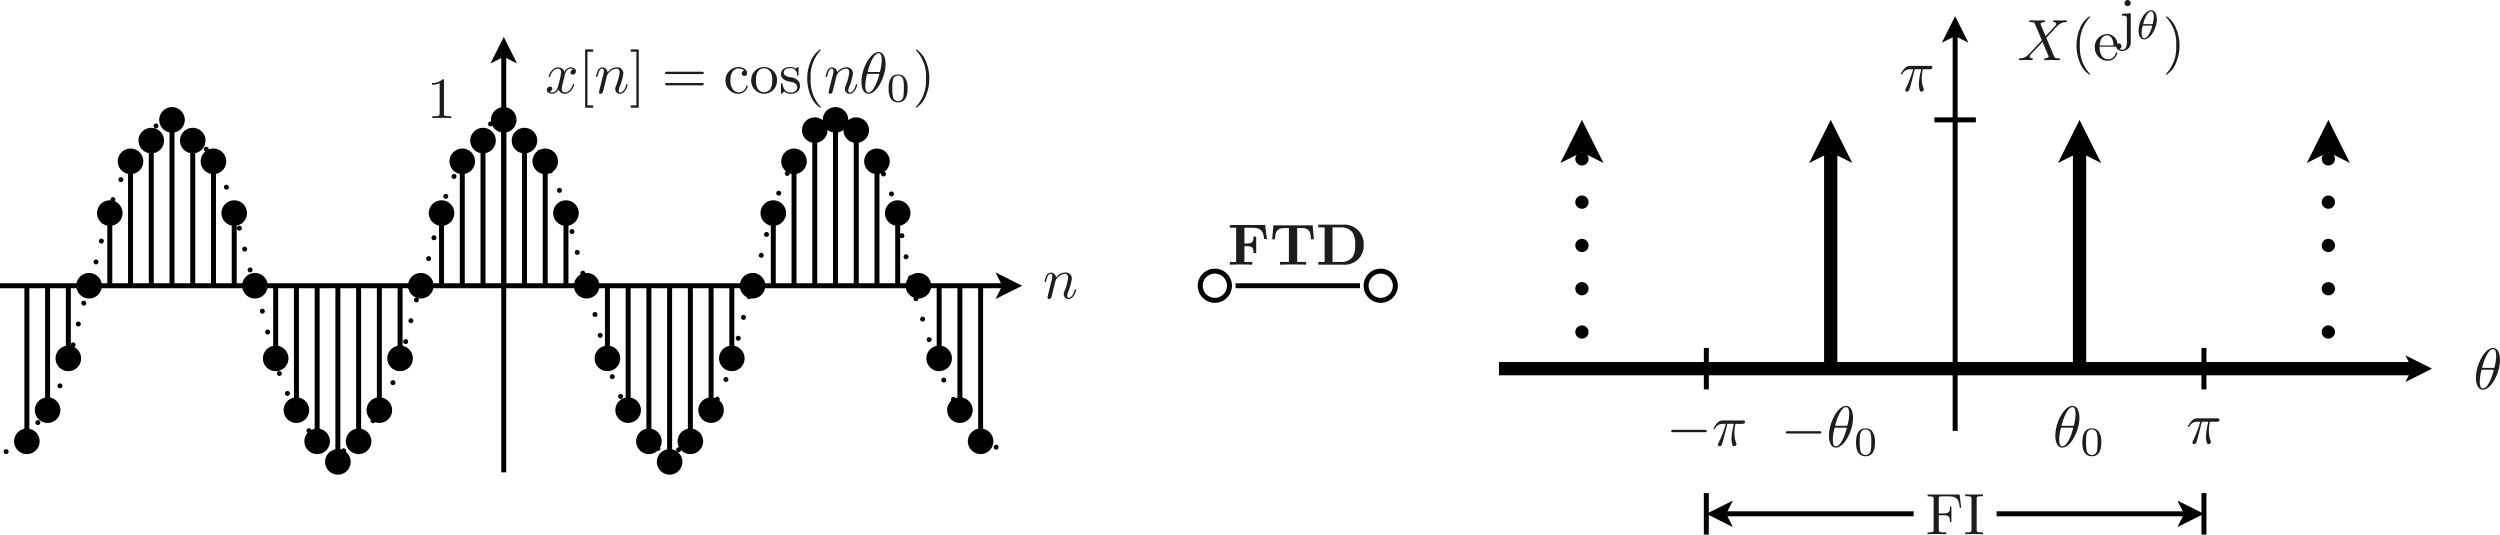 <svg id="Layer_1" data-name="Layer 1" xmlns="http://www.w3.org/2000/svg" viewBox="0 0 427.231 91.349">
  <defs>
    <style>
      .cls-1 {
        fill: #1d1d1b;
      }

      .cls-2, .cls-3, .cls-5, .cls-6 {
        fill: none;
      }

      .cls-2, .cls-3, .cls-4, .cls-5, .cls-6 {
        stroke: #000;
        stroke-miterlimit: 10;
      }

      .cls-2, .cls-3, .cls-4 {
        stroke-width: 0.85px;
      }

      .cls-3, .cls-6 {
        stroke-linecap: round;
      }

      .cls-3 {
        stroke-dasharray: 0 3.679;
      }

      .cls-5, .cls-6 {
        stroke-width: 2.268px;
      }

      .cls-6 {
        stroke-dashoffset: 1.134px;
        stroke-dasharray: 0 7.398;
      }
    </style>
  </defs>
  <title>FTDCos2Deltas</title>
  <g>
    <path class="cls-1" d="M648.131,385.842a3.2,3.2,0,0,0,.16-.837c0-.329-.11-.459-.31-.459-.358,0-.558.478-.727,1.186-.06.219-.069.23-.169.23-.02,0-.12,0-.12-.1a4.96,4.96,0,0,1,.3-.966.87.87,0,0,1,.747-.569.9.9,0,0,1,.917.867,1.928,1.928,0,0,1,1.554-.867,1.018,1.018,0,0,1,1.146,1.067,8.979,8.979,0,0,1-.607,2.192,1.893,1.893,0,0,0-.18.707c0,.229.07.329.24.329.487,0,.816-.559,1.016-1.235.049-.15.049-.18.149-.18.03,0,.12,0,.12.1,0,.08-.369,1.534-1.3,1.534a.8.8,0,0,1-.818-.817,1.136,1.136,0,0,1,.1-.459,9.485,9.485,0,0,0,.648-2.321c0-.329-.09-.7-.538-.7a1.981,1.981,0,0,0-1.624,1.216c-.011.04-.09.329-.13.5-.05.228-.11.448-.169.667l-.219.9c-.061.249-.18.717-.19.738a.407.407,0,0,1-.369.278.267.267,0,0,1-.289-.269c0-.05.06-.279.09-.428Z" transform="translate(-468.463 -337.745)"/>
    <polyline points="88.355 10.845 86.088 6.31 83.82 10.845 86.088 9.712"/>
    <line class="cls-2" x1="86.088" y1="80.719" x2="86.088" y2="9.712"/>
    <polyline points="170.135 51.097 174.67 48.829 170.135 46.562 171.268 48.829"/>
    <line class="cls-2" y1="48.829" x2="171.268" y2="48.829"/>
    <path class="cls-1" d="M564.626,352.017a3.918,3.918,0,0,0-.169.877c0,.339.159.658.548.658.319,0,1-.239,1.325-1.306.02-.07.04-.109.13-.109.03,0,.12,0,.12.1,0,.249-.569,1.535-1.6,1.535a1.1,1.1,0,0,1-1.076-.757,1.325,1.325,0,0,1-1.046.757c-.439,0-.937-.2-.937-.658a.566.566,0,0,1,.548-.578.342.342,0,0,1,.369.349.565.565,0,0,1-.468.538.954.954,0,0,0,.5.13c.438,0,.787-.419.946-1.037a14.471,14.471,0,0,0,.538-2.371c0-.578-.348-.668-.538-.668-.339,0-1,.25-1.335,1.306-.02.089-.05.109-.13.109-.02,0-.119,0-.119-.1,0-.25.568-1.535,1.6-1.535a1.1,1.1,0,0,1,1.077.757,1.287,1.287,0,0,1,1.045-.757c.339,0,.927.139.927.658a.556.556,0,0,1-.538.578.347.347,0,0,1-.378-.349.579.579,0,0,1,.478-.538.976.976,0,0,0-.5-.13c-.7,0-.927.917-.987,1.176Z" transform="translate(-468.463 -337.745)"/>
    <path class="cls-1" d="M568.454,356.152v-9.964h1.365v.4h-.967v9.166h.967v.4Z" transform="translate(-468.463 -337.745)"/>
    <path class="cls-1" d="M571.49,350.771a3.2,3.2,0,0,0,.16-.836c0-.329-.11-.459-.309-.459-.359,0-.558.479-.727,1.186-.06.219-.07.229-.17.229-.02,0-.119,0-.119-.1a4.963,4.963,0,0,1,.3-.967.87.87,0,0,1,.747-.568.9.9,0,0,1,.917.867,1.924,1.924,0,0,1,1.554-.867,1.019,1.019,0,0,1,1.146,1.066,8.982,8.982,0,0,1-.608,2.192,1.9,1.9,0,0,0-.179.708c0,.229.07.329.239.329.488,0,.817-.558,1.016-1.236.05-.149.05-.179.149-.179.03,0,.12,0,.12.1,0,.08-.369,1.535-1.305,1.535a.8.8,0,0,1-.817-.817,1.136,1.136,0,0,1,.1-.459,9.5,9.5,0,0,0,.647-2.321c0-.329-.09-.7-.538-.7a1.981,1.981,0,0,0-1.624,1.216c-.01.04-.09.329-.13.5-.05.229-.109.449-.169.667l-.219.9c-.06.249-.18.718-.19.738a.407.407,0,0,1-.368.279.266.266,0,0,1-.289-.269c0-.05.06-.279.09-.429Z" transform="translate(-468.463 -337.745)"/>
    <g>
      <path class="cls-1" d="M577.62,356.152h-1.365v-.4h.966v-9.166h-.966v-.4h1.365Z" transform="translate(-468.463 -337.745)"/>
      <path class="cls-1" d="M582.452,350.4c-.15,0-.339,0-.339-.2s.189-.2.329-.2h5.969c.139,0,.328,0,.328.2s-.189.2-.339.2Zm-.01,1.933c-.14,0-.329,0-.329-.2s.189-.2.339-.2H588.4c.15,0,.339,0,.339.2s-.189.2-.328.2Z" transform="translate(-468.463 -337.745)"/>
    </g>
    <g>
      <path class="cls-1" d="M594.685,353.521a1.3,1.3,0,0,0,1.305-1.045c.02-.06.04-.1.129-.1.03,0,.13,0,.13.1a1.64,1.64,0,0,1-1.654,1.3,2.206,2.206,0,0,1-2.142-2.262,2.233,2.233,0,0,1,2.162-2.312c.767,0,1.524.389,1.524,1.066a.458.458,0,1,1-.916.01.449.449,0,0,1,.468-.458,1.631,1.631,0,0,0-1.066-.369c-.528,0-1.345.419-1.345,2.043C593.28,353.093,594.156,353.521,594.685,353.521Z" transform="translate(-468.463 -337.745)"/>
      <path class="cls-1" d="M599.038,353.771a2.225,2.225,0,0,1-2.2-2.242,2.21,2.21,0,1,1,4.414,0A2.22,2.22,0,0,1,599.038,353.771Zm1.166-.987a3.027,3.027,0,0,0,.219-1.335,2.736,2.736,0,0,0-.259-1.385,1.305,1.305,0,0,0-1.126-.647,1.336,1.336,0,0,0-1.136.667,2.858,2.858,0,0,0-.239,1.365,2.965,2.965,0,0,0,.249,1.4,1.3,1.3,0,0,0,1.136.667A1.284,1.284,0,0,0,600.2,352.784Z" transform="translate(-468.463 -337.745)"/>
    </g>
    <g>
      <path class="cls-1" d="M602.348,351.27a1.063,1.063,0,0,1-.429-.847c0-.558.379-1.226,1.594-1.226a1.536,1.536,0,0,1,.937.279,1.422,1.422,0,0,0,.17-.159c.129-.12.149-.12.2-.12.109,0,.109.07.109.24v1.006c0,.189,0,.239-.129.239a.107.107,0,0,1-.12-.09,1.1,1.1,0,0,0-1.166-1.2c-.857,0-1.116.408-1.116.757,0,.578.668.707,1.226.817a2.032,2.032,0,0,1,1.136.478,1.288,1.288,0,0,1,.418.947c0,.717-.458,1.385-1.6,1.385a1.489,1.489,0,0,1-1.1-.429,2.61,2.61,0,0,0-.2.229c-.19.19-.2.2-.249.2-.11,0-.11-.07-.11-.239v-1.316c0-.179,0-.249.13-.249.1,0,.109.04.139.17.189.846.548,1.415,1.385,1.415.778,0,1.126-.4,1.126-.907,0-.718-.817-.877-1.036-.917A2.6,2.6,0,0,1,602.348,351.27Z" transform="translate(-468.463 -337.745)"/>
      <path class="cls-1" d="M608.624,356.152a4.3,4.3,0,0,1-1.554-1.873,7.671,7.671,0,0,1-.03-6.148,4.341,4.341,0,0,1,1.584-1.943.09.09,0,0,1,.1.1c0,.03,0,.049-.13.169a6.521,6.521,0,0,0-1.6,4.713,6.6,6.6,0,0,0,1.565,4.663c.169.169.169.189.169.22A.089.089,0,0,1,608.624,356.152Z" transform="translate(-468.463 -337.745)"/>
    </g>
    <g>
      <path class="cls-1" d="M610.725,350.771a3.222,3.222,0,0,0,.159-.836c0-.329-.11-.459-.309-.459-.358,0-.558.479-.727,1.186-.06.219-.07.229-.169.229-.02,0-.12,0-.12-.1a4.963,4.963,0,0,1,.3-.967.871.871,0,0,1,.747-.568.9.9,0,0,1,.917.867,1.926,1.926,0,0,1,1.554-.867,1.019,1.019,0,0,1,1.146,1.066,8.937,8.937,0,0,1-.608,2.192,1.9,1.9,0,0,0-.179.708c0,.229.07.329.239.329.488,0,.817-.558,1.016-1.236.05-.149.05-.179.15-.179.03,0,.119,0,.119.1,0,.08-.368,1.535-1.3,1.535a.8.8,0,0,1-.817-.817,1.136,1.136,0,0,1,.1-.459,9.5,9.5,0,0,0,.647-2.321c0-.329-.089-.7-.538-.7a1.984,1.984,0,0,0-1.624,1.216c-.01.04-.089.329-.13.5-.049.229-.109.449-.168.667l-.22.9c-.06.249-.179.718-.189.738a.408.408,0,0,1-.369.279.267.267,0,0,1-.289-.269c0-.05.06-.279.09-.429Z" transform="translate(-468.463 -337.745)"/>
      <path class="cls-1" d="M616.882,353.771c-.907,0-1.2-1.106-1.2-2.043,0-2.282,1.535-5.091,2.919-5.091,1.017,0,1.2,1.384,1.2,2.042C619.8,350.911,618.287,353.771,616.882,353.771Zm-.219-3.408a7.581,7.581,0,0,0-.319,1.973c0,.927.209,1.216.538,1.216.428,0,.807-.489,1.156-1.166a8.956,8.956,0,0,0,.7-2.023Zm2.162-.319a8.262,8.262,0,0,0,.319-1.982c0-.568-.06-1.206-.548-1.206-.449,0-.818.558-1.087,1.046a9.047,9.047,0,0,0-.767,2.142Z" transform="translate(-468.463 -337.745)"/>
    </g>
    <path class="cls-1" d="M621.938,355.238c-1.618,0-1.618-1.862-1.618-2.364s0-2.406,1.618-2.406a1.451,1.451,0,0,1,1.207.6,3.109,3.109,0,0,1,.411,1.806C623.556,353.376,623.556,355.238,621.938,355.238Zm.893-.983a7.676,7.676,0,0,0,.09-1.471,5.7,5.7,0,0,0-.118-1.486.9.9,0,0,0-1.744.063,6.008,6.008,0,0,0-.1,1.423,7.273,7.273,0,0,0,.1,1.5.9.9,0,0,0,1.779-.028Z" transform="translate(-468.463 -337.745)"/>
    <path class="cls-1" d="M626.655,354.209a4.333,4.333,0,0,1-1.585,1.943.094.094,0,0,1-.1-.1c0-.031,0-.051.129-.17a6.533,6.533,0,0,0,1.605-4.713,6.462,6.462,0,0,0-1.545-4.653c-.189-.18-.189-.2-.189-.229a.094.094,0,0,1,.1-.1,4.3,4.3,0,0,1,1.555,1.874,7.679,7.679,0,0,1,.03,6.147Z" transform="translate(-468.463 -337.745)"/>
    <path class="cls-1" d="M544.332,357.132c0,.368.03.478.927.478h.319v.309c-.349-.03-1.216-.03-1.615-.03s-1.265,0-1.613.03v-.309h.318c.9,0,.927-.119.927-.478V351.97a2.984,2.984,0,0,1-1.305.259v-.309a2.464,2.464,0,0,0,1.813-.637c.229,0,.229.02.229.259Z" transform="translate(-468.463 -337.745)"/>
    <path class="cls-3" d="M469.512,414.921s5.273-4.153,7.086-7.087c4.055-6.56,4.641-13.923,7.087-21.26s3.032-14.7,7.086-21.259c1.814-2.934,3.746-7.087,7.087-7.087s5.273,4.153,7.087,7.087c4.054,6.56,4.641,13.923,7.086,21.259s3.032,14.7,7.087,21.26c1.813,2.934,3.746,7.087,7.086,7.087s5.274-4.153,7.087-7.087c4.055-6.56,4.641-13.923,7.087-21.26s3.031-14.7,7.086-21.259c1.813-2.934,3.746-7.087,7.087-7.087s5.273,4.153,7.086,7.087c4.055,6.56,4.641,13.923,7.087,21.259s3.032,14.7,7.086,21.26c1.814,2.934,3.746,7.087,7.087,7.087s5.273-4.153,7.087-7.087c4.054-6.56,4.641-13.923,7.086-21.26s3.032-14.7,7.087-21.259c1.813-2.934,3.746-7.087,7.086-7.087s5.339,4.116,7.087,7.087c4.5,7.647,4.207,16.381,7.086,24.8,2.13,6.23,3.47,12.23,7.087,17.716,1.9,2.882,7.087,7.087,7.087,7.087h0" transform="translate(-468.463 -337.745)"/>
    <path class="cls-4" d="M598.828,386.575h0a1.758,1.758,0,1,1-1.758-1.758,1.758,1.758,0,0,1,1.758,1.758Z" transform="translate(-468.463 -337.745)"/>
    <line class="cls-4" x1="139.237" y1="48.829" x2="139.237" y2="24.026"/>
    <path class="cls-4" d="M609.457,359.986h0a1.757,1.757,0,1,1-1.757-1.758,1.757,1.757,0,0,1,1.757,1.758Z" transform="translate(-468.463 -337.745)"/>
    <line class="cls-4" x1="135.694" y1="48.829" x2="135.694" y2="27.57"/>
    <path class="cls-4" d="M605.914,365.315h0a1.758,1.758,0,1,1-1.757-1.758,1.757,1.757,0,0,1,1.757,1.758Z" transform="translate(-468.463 -337.745)"/>
    <line class="cls-4" x1="132.15" y1="48.829" x2="132.15" y2="38.2"/>
    <path class="cls-4" d="M602.371,374.159h0a1.758,1.758,0,1,1-1.758-1.758,1.758,1.758,0,0,1,1.758,1.758Z" transform="translate(-468.463 -337.745)"/>
    <line class="cls-4" x1="125.064" y1="48.829" x2="125.064" y2="59.459"/>
    <path class="cls-4" d="M595.284,398.99h0a1.758,1.758,0,1,1-1.757-1.757,1.758,1.758,0,0,1,1.757,1.757Z" transform="translate(-468.463 -337.745)"/>
    <line class="cls-4" x1="121.521" y1="48.829" x2="121.521" y2="70.089"/>
    <path class="cls-4" d="M591.741,407.834h0a1.758,1.758,0,1,1-1.757-1.757,1.758,1.758,0,0,1,1.757,1.757Z" transform="translate(-468.463 -337.745)"/>
    <line class="cls-4" x1="117.977" y1="48.829" x2="117.977" y2="73.632"/>
    <path class="cls-4" d="M588.2,413.163h0a1.758,1.758,0,1,1-1.758-1.757,1.759,1.759,0,0,1,1.758,1.757Z" transform="translate(-468.463 -337.745)"/>
    <path class="cls-4" d="M570.481,386.575h0a1.758,1.758,0,1,1-1.757-1.758,1.757,1.757,0,0,1,1.757,1.758Z" transform="translate(-468.463 -337.745)"/>
    <line class="cls-2" x1="86.088" y1="48.829" x2="86.088" y2="20.483"/>
    <path class="cls-4" d="M556.308,358.228h0a1.758,1.758,0,1,1-1.757-1.757,1.758,1.758,0,0,1,1.757,1.757Z" transform="translate(-468.463 -337.745)"/>
    <line class="cls-2" x1="89.631" y1="48.829" x2="89.631" y2="24.026"/>
    <path class="cls-4" d="M559.851,361.772h0a1.757,1.757,0,1,1-1.757-1.758,1.757,1.757,0,0,1,1.757,1.758Z" transform="translate(-468.463 -337.745)"/>
    <line class="cls-2" x1="93.174" y1="48.829" x2="93.174" y2="27.57"/>
    <path class="cls-4" d="M563.4,365.315h0a1.758,1.758,0,1,1-1.758-1.758,1.758,1.758,0,0,1,1.758,1.758Z" transform="translate(-468.463 -337.745)"/>
    <line class="cls-2" x1="96.718" y1="48.829" x2="96.718" y2="38.2"/>
    <path class="cls-4" d="M566.938,374.159h0a1.758,1.758,0,1,1-1.757-1.758,1.757,1.757,0,0,1,1.757,1.758Z" transform="translate(-468.463 -337.745)"/>
    <line class="cls-4" x1="103.804" y1="48.829" x2="103.804" y2="59.459"/>
    <path class="cls-4" d="M574.025,398.99h0a1.758,1.758,0,1,1-1.758-1.757,1.759,1.759,0,0,1,1.758,1.757Z" transform="translate(-468.463 -337.745)"/>
    <line class="cls-4" x1="107.347" y1="48.829" x2="107.347" y2="70.089"/>
    <path class="cls-4" d="M577.568,407.834h0a1.758,1.758,0,1,1-1.758-1.757,1.759,1.759,0,0,1,1.758,1.757Z" transform="translate(-468.463 -337.745)"/>
    <line class="cls-4" x1="110.891" y1="48.829" x2="110.891" y2="73.632"/>
    <path class="cls-4" d="M581.111,413.163h0a1.758,1.758,0,1,1-1.757-1.757,1.758,1.758,0,0,1,1.757,1.757Z" transform="translate(-468.463 -337.745)"/>
    <line class="cls-4" x1="114.434" y1="48.829" x2="114.434" y2="77.176"/>
    <path class="cls-4" d="M584.654,416.678h0a1.757,1.757,0,1,1-1.757-1.757,1.758,1.758,0,0,1,1.757,1.757Z" transform="translate(-468.463 -337.745)"/>
    <line class="cls-2" x1="142.78" y1="48.829" x2="142.78" y2="20.483"/>
    <path class="cls-4" d="M613,358.228h0a1.758,1.758,0,1,1-1.758-1.757A1.759,1.759,0,0,1,613,358.228Z" transform="translate(-468.463 -337.745)"/>
    <line class="cls-4" x1="146.324" y1="48.829" x2="146.324" y2="24.026"/>
    <path class="cls-4" d="M616.544,359.986h0a1.758,1.758,0,1,1-1.757-1.758,1.757,1.757,0,0,1,1.757,1.758Z" transform="translate(-468.463 -337.745)"/>
    <line class="cls-4" x1="149.867" y1="48.829" x2="149.867" y2="27.57"/>
    <path class="cls-4" d="M620.087,365.315h0a1.758,1.758,0,1,1-1.757-1.758,1.757,1.757,0,0,1,1.757,1.758Z" transform="translate(-468.463 -337.745)"/>
    <line class="cls-4" x1="153.41" y1="48.829" x2="153.41" y2="38.2"/>
    <path class="cls-4" d="M623.631,374.159h0a1.758,1.758,0,1,1-1.758-1.758,1.758,1.758,0,0,1,1.758,1.758Z" transform="translate(-468.463 -337.745)"/>
    <path class="cls-4" d="M627.174,386.575h0a1.758,1.758,0,1,1-1.758-1.758,1.758,1.758,0,0,1,1.758,1.758Z" transform="translate(-468.463 -337.745)"/>
    <path class="cls-4" d="M542.135,386.575h0a1.758,1.758,0,1,1-1.757-1.758,1.757,1.757,0,0,1,1.757,1.758Z" transform="translate(-468.463 -337.745)"/>
    <path class="cls-4" d="M513.789,386.575h0a1.758,1.758,0,1,1-1.758-1.758,1.758,1.758,0,0,1,1.758,1.758Z" transform="translate(-468.463 -337.745)"/>
    <path class="cls-4" d="M485.442,386.575h0a1.758,1.758,0,1,1-1.757-1.758,1.757,1.757,0,0,1,1.757,1.758Z" transform="translate(-468.463 -337.745)"/>
    <line class="cls-4" x1="160.497" y1="48.829" x2="160.497" y2="59.459"/>
    <path class="cls-4" d="M630.717,398.99h0a1.758,1.758,0,1,1-1.757-1.757,1.758,1.758,0,0,1,1.757,1.757Z" transform="translate(-468.463 -337.745)"/>
    <line class="cls-4" x1="164.04" y1="48.829" x2="164.04" y2="70.089"/>
    <path class="cls-4" d="M634.26,407.834h0a1.757,1.757,0,1,1-1.757-1.757,1.758,1.758,0,0,1,1.757,1.757Z" transform="translate(-468.463 -337.745)"/>
    <line class="cls-4" x1="167.583" y1="48.829" x2="167.583" y2="73.632"/>
    <path class="cls-4" d="M637.8,413.163h0a1.758,1.758,0,1,1-1.758-1.757,1.759,1.759,0,0,1,1.758,1.757Z" transform="translate(-468.463 -337.745)"/>
    <line class="cls-2" x1="82.544" y1="48.829" x2="82.544" y2="24.026"/>
    <path class="cls-4" d="M552.765,361.772h0a1.758,1.758,0,1,1-1.758-1.758,1.758,1.758,0,0,1,1.758,1.758Z" transform="translate(-468.463 -337.745)"/>
    <line class="cls-2" x1="79.001" y1="48.829" x2="79.001" y2="27.57"/>
    <path class="cls-4" d="M549.222,365.315h0a1.758,1.758,0,1,1-1.758-1.758,1.758,1.758,0,0,1,1.758,1.758Z" transform="translate(-468.463 -337.745)"/>
    <line class="cls-2" x1="75.458" y1="48.829" x2="75.458" y2="38.2"/>
    <path class="cls-4" d="M545.678,374.159h0a1.758,1.758,0,1,1-1.757-1.758,1.757,1.757,0,0,1,1.757,1.758Z" transform="translate(-468.463 -337.745)"/>
    <line class="cls-4" x1="68.371" y1="48.829" x2="68.371" y2="59.459"/>
    <path class="cls-4" d="M538.592,398.99h0a1.758,1.758,0,1,1-1.758-1.757,1.759,1.759,0,0,1,1.758,1.757Z" transform="translate(-468.463 -337.745)"/>
    <line class="cls-4" x1="64.828" y1="48.829" x2="64.828" y2="70.089"/>
    <path class="cls-4" d="M535.048,407.834h0a1.757,1.757,0,1,1-1.757-1.757,1.758,1.758,0,0,1,1.757,1.757Z" transform="translate(-468.463 -337.745)"/>
    <line class="cls-4" x1="61.285" y1="48.829" x2="61.285" y2="73.632"/>
    <path class="cls-4" d="M531.505,413.163h0a1.758,1.758,0,1,1-1.757-1.757,1.758,1.758,0,0,1,1.757,1.757Z" transform="translate(-468.463 -337.745)"/>
    <line class="cls-4" x1="57.741" y1="48.829" x2="57.741" y2="77.176"/>
    <path class="cls-4" d="M527.962,416.678h0a1.758,1.758,0,1,1-1.758-1.757,1.759,1.759,0,0,1,1.758,1.757Z" transform="translate(-468.463 -337.745)"/>
    <line class="cls-4" x1="54.198" y1="48.829" x2="54.198" y2="73.632"/>
    <path class="cls-4" d="M524.419,413.163h0a1.758,1.758,0,1,1-1.758-1.757,1.759,1.759,0,0,1,1.758,1.757Z" transform="translate(-468.463 -337.745)"/>
    <line class="cls-4" x1="50.655" y1="48.829" x2="50.655" y2="70.089"/>
    <path class="cls-4" d="M520.875,407.834h0a1.758,1.758,0,1,1-1.757-1.757,1.758,1.758,0,0,1,1.757,1.757Z" transform="translate(-468.463 -337.745)"/>
    <line class="cls-4" x1="47.112" y1="48.829" x2="47.112" y2="59.459"/>
    <path class="cls-4" d="M517.332,398.99h0a1.758,1.758,0,1,1-1.757-1.757,1.758,1.758,0,0,1,1.757,1.757Z" transform="translate(-468.463 -337.745)"/>
    <line class="cls-2" x1="40.025" y1="48.829" x2="40.025" y2="38.2"/>
    <path class="cls-4" d="M510.245,374.159h0a1.758,1.758,0,1,1-1.757-1.758,1.757,1.757,0,0,1,1.757,1.758Z" transform="translate(-468.463 -337.745)"/>
    <line class="cls-2" x1="36.482" y1="48.829" x2="36.482" y2="27.57"/>
    <path class="cls-4" d="M506.7,365.315h0a1.758,1.758,0,1,1-1.757-1.758,1.757,1.757,0,0,1,1.757,1.758Z" transform="translate(-468.463 -337.745)"/>
    <line class="cls-2" x1="32.938" y1="48.829" x2="32.938" y2="24.026"/>
    <path class="cls-4" d="M503.159,361.772h0a1.758,1.758,0,1,1-1.758-1.758,1.758,1.758,0,0,1,1.758,1.758Z" transform="translate(-468.463 -337.745)"/>
    <line class="cls-2" x1="29.395" y1="48.829" x2="29.395" y2="20.483"/>
    <path class="cls-4" d="M499.616,358.228h0a1.758,1.758,0,1,1-1.758-1.757,1.759,1.759,0,0,1,1.758,1.757Z" transform="translate(-468.463 -337.745)"/>
    <line class="cls-2" x1="25.852" y1="48.829" x2="25.852" y2="24.026"/>
    <path class="cls-4" d="M496.072,361.772h0a1.758,1.758,0,1,1-1.757-1.758,1.757,1.757,0,0,1,1.757,1.758Z" transform="translate(-468.463 -337.745)"/>
    <line class="cls-2" x1="22.309" y1="48.829" x2="22.309" y2="27.57"/>
    <path class="cls-4" d="M492.529,365.315h0a1.758,1.758,0,1,1-1.758-1.758,1.758,1.758,0,0,1,1.758,1.758Z" transform="translate(-468.463 -337.745)"/>
    <line class="cls-2" x1="18.765" y1="48.829" x2="18.765" y2="38.2"/>
    <path class="cls-4" d="M488.986,374.159h0a1.758,1.758,0,1,1-1.758-1.758,1.758,1.758,0,0,1,1.758,1.758Z" transform="translate(-468.463 -337.745)"/>
    <line class="cls-4" x1="11.679" y1="48.829" x2="11.679" y2="59.459"/>
    <path class="cls-4" d="M481.9,398.99h0a1.758,1.758,0,1,1-1.757-1.757,1.758,1.758,0,0,1,1.757,1.757Z" transform="translate(-468.463 -337.745)"/>
    <line class="cls-4" x1="8.135" y1="48.829" x2="8.135" y2="70.089"/>
    <path class="cls-4" d="M478.356,407.834h0a1.758,1.758,0,1,1-1.758-1.757,1.759,1.759,0,0,1,1.758,1.757Z" transform="translate(-468.463 -337.745)"/>
    <line class="cls-4" x1="4.592" y1="48.829" x2="4.592" y2="73.632"/>
    <path class="cls-4" d="M474.813,413.163h0a1.758,1.758,0,1,1-1.758-1.757,1.759,1.759,0,0,1,1.758,1.757Z" transform="translate(-468.463 -337.745)"/>
    <path class="cls-2" d="M678.566,386.575h0a2.495,2.495,0,1,0-2.5,2.494,2.5,2.5,0,0,0,2.5-2.494Zm1.049,0h21.259m6.038,0h0a2.495,2.495,0,1,0-2.494,2.494,2.5,2.5,0,0,0,2.494-2.494Z" transform="translate(-468.463 -337.745)"/>
    <g>
      <path class="cls-1" d="M684.973,378.6h-.468c-.15-1.166-.379-1.933-1.984-1.933h-1.395v2.68h.5c.966,0,1.045-.429,1.045-1.166h.47v2.8h-.47c0-.737-.089-1.166-1.045-1.166h-.5v2.69h1.345v.469c-.438-.03-1.524-.03-2.013-.03-.438,0-1.444,0-1.823.03v-.469h1.076v-5.838h-1.076V376.2h6.029Z" transform="translate(-468.463 -337.745)"/>
      <path class="cls-1" d="M692.993,378.649h-.469c-.1-1.136-.2-1.933-1.624-1.933h-.756v5.789h1.524v.469c-.538-.03-1.645-.03-2.232-.03s-1.694,0-2.232.03v-.469h1.525v-5.789h-.768c-1.435,0-1.534.807-1.624,1.933h-.468l.209-2.4h6.706Z" transform="translate(-468.463 -337.745)"/>
    </g>
    <path class="cls-1" d="M693.753,376.606v-.468h4.284a3.282,3.282,0,0,1,3.468,3.478,3.216,3.216,0,0,1-3.458,3.358h-4.294v-.469h1.076v-5.9Zm3.886,5.9a2.372,2.372,0,0,0,1.963-.837,3.29,3.29,0,0,0,.438-2.062,3.668,3.668,0,0,0-.429-2.112,2.336,2.336,0,0,0-1.972-.888h-1.455v5.9Z" transform="translate(-468.463 -337.745)"/>
    <polyline points="411.078 65.27 415.613 63.003 411.078 60.735 412.212 63.003"/>
    <line class="cls-2" x1="256.166" y1="63.003" x2="412.212" y2="63.003"/>
    <polyline points="336.386 7.302 334.118 2.767 331.85 7.302 334.118 6.168"/>
    <line class="cls-2" x1="334.118" y1="73.632" x2="334.118" y2="6.168"/>
    <path class="cls-1" d="M819.662,342.191a.6.6,0,0,0,.19-.358c0-.279-.309-.3-.4-.309-.069-.01-.119-.04-.119-.109,0-.2.129-.2.189-.2.359,0,.738.03,1.106.03.309,0,.638-.03.936-.03.13,0,.13.1.13.11,0,.189-.09.189-.219.2a2.034,2.034,0,0,0-1.265.508c-.319.279-1.365,1.465-2.043,2.162.229.6.9,2.153,1.285,3.079.17.4.19.429.858.438.079,0,.178,0,.178.12,0,.19-.119.19-.189.19-.249,0-.857-.03-1.106-.03-.279,0-.976.03-1.256.03-.04,0-.149,0-.149-.12,0-.17.09-.179.2-.19.389-.039.578-.209.578-.288a.691.691,0,0,0-.049-.14l-1.006-2.381-.9.976-1.015,1.077c-.12.129-.27.288-.27.448,0,.279.309.3.4.308a.114.114,0,0,1,.12.11c0,.2-.12.2-.18.2-.358,0-.747-.03-1.116-.03-.309,0-.638.03-.937.03-.13,0-.13-.1-.13-.11,0-.189.09-.189.22-.2a2.011,2.011,0,0,0,1.465-.717l.129-.109,2.1-2.262-1.175-2.78c-.089-.219-.15-.319-.747-.319-.13,0-.23,0-.23-.109,0-.2.12-.2.18-.2.249,0,.867.03,1.116.03.418,0,.847-.03,1.255-.03.03,0,.149,0,.149.119,0,.17-.1.18-.2.19-.418.04-.588.229-.588.289,0,.01.021.05.05.129l.838,1.983Z" transform="translate(-468.463 -337.745)"/>
    <g>
      <path class="cls-1" d="M825.531,350.512a4.3,4.3,0,0,1-1.553-1.874,7.663,7.663,0,0,1-.031-6.147,4.347,4.347,0,0,1,1.584-1.944.09.09,0,0,1,.1.1c0,.03,0,.05-.129.169a6.518,6.518,0,0,0-1.6,4.713,6.6,6.6,0,0,0,1.565,4.664c.169.169.169.189.169.219A.09.09,0,0,1,825.531,350.512Z" transform="translate(-468.463 -337.745)"/>
      <path class="cls-1" d="M827.573,347.213a1.34,1.34,0,0,0,1.126.668,1.4,1.4,0,0,0,1.345-1.027c.019-.079.04-.139.13-.139a.115.115,0,0,1,.129.12,1.7,1.7,0,0,1-1.664,1.3,2.249,2.249,0,0,1-2.192-2.3,2.177,2.177,0,0,1,2.073-2.272,1.767,1.767,0,0,1,1.783,1.953c0,.209-.03.209-.249.209h-2.78A2.9,2.9,0,0,0,827.573,347.213Zm2.073-1.7c0-.389-.1-1.734-1.126-1.734-.339,0-1.176.249-1.236,1.734Z" transform="translate(-468.463 -337.745)"/>
    </g>
    <path class="cls-1" d="M832.59,344.909a1.435,1.435,0,0,1-1.365,1.545c-.569,0-1.126-.279-1.126-.8a.459.459,0,1,1,.917,0,.461.461,0,0,1-.35.448,1.217,1.217,0,0,0,.538.129c.638,0,.728-.857.728-1.305v-3.946c0-.488-.09-.557-.857-.557v-.309l1.515-.11Zm-.528-6.108a.528.528,0,1,1,.528-.528A.531.531,0,0,1,832.062,338.8Z" transform="translate(-468.463 -337.745)"/>
    <path class="cls-1" d="M834.891,344.481c-.642,0-.962-.684-.962-1.513,0-1.6,1.115-3.466,2.161-3.466.683,0,.963.781.963,1.513C837.053,342.577,835.951,344.481,834.891,344.481Zm-.238-2.364a5.394,5.394,0,0,0-.2,1.262c0,.377.064.907.446.907.308,0,.586-.328.8-.691a5.03,5.03,0,0,0,.565-1.478Zm1.674-.251a5.509,5.509,0,0,0,.2-1.262c0-.133,0-.907-.446-.907-.411,0-1.011.663-1.366,2.169Z" transform="translate(-468.463 -337.745)"/>
    <path class="cls-1" d="M840.3,348.568a4.347,4.347,0,0,1-1.584,1.944.094.094,0,0,1-.1-.1c0-.03,0-.05.129-.169a6.539,6.539,0,0,0,1.605-4.714,6.468,6.468,0,0,0-1.545-4.653c-.189-.179-.189-.2-.189-.229a.094.094,0,0,1,.1-.1,4.3,4.3,0,0,1,1.553,1.874,7.663,7.663,0,0,1,.031,6.147Z" transform="translate(-468.463 -337.745)"/>
    <path class="cls-1" d="M892.775,404.341c-.907,0-1.195-1.106-1.195-2.042,0-2.282,1.534-5.092,2.919-5.092,1.017,0,1.195,1.385,1.195,2.042C895.694,401.481,894.181,404.341,892.775,404.341Zm-.219-3.407a7.619,7.619,0,0,0-.319,1.972c0,.927.209,1.216.538,1.216.429,0,.807-.488,1.156-1.166a8.911,8.911,0,0,0,.7-2.022Zm2.163-.32a8.3,8.3,0,0,0,.318-1.982c0-.569-.059-1.206-.548-1.206-.448,0-.817.558-1.086,1.047a9.041,9.041,0,0,0-.767,2.141Z" transform="translate(-468.463 -337.745)"/>
    <line class="cls-5" x1="256.166" y1="63.003" x2="412.07" y2="63.003"/>
    <polyline points="359.063 27.853 355.378 20.483 351.693 27.853 355.378 26.011"/>
    <line class="cls-5" x1="355.378" y1="63.003" x2="355.378" y2="26.011"/>
    <polyline points="316.543 27.853 312.858 20.483 309.173 27.853 312.858 26.011"/>
    <line class="cls-5" x1="312.858" y1="63.003" x2="312.858" y2="26.011"/>
    <path class="cls-1" d="M795.118,351.787c-.129.5-.129.518-.268.977-.12.368-.2.647-.5.647a.27.27,0,0,1-.289-.268c0-.07,0-.09.08-.24a21.037,21.037,0,0,0,1.275-3.318h-.568a1.4,1.4,0,0,0-1.266.768c-.06.079-.079.119-.159.119-.12,0-.12-.09-.12-.1a3.54,3.54,0,0,1,.608-.9,1.266,1.266,0,0,1,1.036-.469h3.338c.19,0,.4,0,.4.24,0,.338-.359.338-.489.338h-1.135a7.708,7.708,0,0,0-.18,1.584,4.283,4.283,0,0,0,.289,1.644.435.435,0,0,1,.06.22.42.42,0,0,1-.409.378c-.149,0-.259-.059-.358-.5a3.131,3.131,0,0,1-.08-.757,10.952,10.952,0,0,1,.419-2.571h-1.126Z" transform="translate(-468.463 -337.745)"/>
    <path class="cls-1" d="M820.9,414.239c-.907,0-1.195-1.1-1.195-2.042,0-2.282,1.534-5.092,2.919-5.092,1.017,0,1.195,1.385,1.195,2.042C823.819,411.38,822.306,414.239,820.9,414.239Zm-.219-3.407a7.631,7.631,0,0,0-.319,1.973c0,.926.209,1.216.538,1.216.429,0,.807-.489,1.156-1.167a8.9,8.9,0,0,0,.7-2.022Zm2.163-.319a8.306,8.306,0,0,0,.318-1.983c0-.568-.059-1.206-.548-1.206-.448,0-.817.559-1.086,1.047a9.032,9.032,0,0,0-.767,2.142Z" transform="translate(-468.463 -337.745)"/>
    <path class="cls-1" d="M825.938,415.715c-1.618,0-1.618-1.862-1.618-2.364s0-2.406,1.618-2.406a1.45,1.45,0,0,1,1.207.6,3.1,3.1,0,0,1,.412,1.806C827.557,413.853,827.557,415.715,825.938,415.715Zm.893-.984a7.583,7.583,0,0,0,.091-1.471,5.653,5.653,0,0,0-.119-1.486.9.9,0,0,0-1.743.064,5.944,5.944,0,0,0-.1,1.422,7.205,7.205,0,0,0,.1,1.5.9.9,0,0,0,1.778-.029Z" transform="translate(-468.463 -337.745)"/>
    <path class="cls-1" d="M773.978,411.838c-.169,0-.349,0-.349-.2s.18-.2.349-.2h5.39c.169,0,.349,0,.349.2s-.18.2-.349.2Z" transform="translate(-468.463 -337.745)"/>
    <path class="cls-1" d="M782.213,414.239c-.907,0-1.195-1.1-1.195-2.042,0-2.282,1.534-5.092,2.919-5.092,1.016,0,1.195,1.385,1.195,2.042C785.132,411.38,783.618,414.239,782.213,414.239Zm-.22-3.407a7.617,7.617,0,0,0-.318,1.973c0,.926.209,1.216.538,1.216.429,0,.807-.489,1.155-1.167a8.9,8.9,0,0,0,.7-2.022Zm2.163-.319a8.268,8.268,0,0,0,.319-1.983c0-.568-.06-1.206-.548-1.206-.448,0-.818.559-1.086,1.047a8.993,8.993,0,0,0-.768,2.142Z" transform="translate(-468.463 -337.745)"/>
    <path class="cls-1" d="M787.267,415.715c-1.619,0-1.619-1.862-1.619-2.364s0-2.406,1.619-2.406a1.449,1.449,0,0,1,1.206.6,3.1,3.1,0,0,1,.412,1.806C788.885,413.853,788.885,415.715,787.267,415.715Zm.892-.984a7.583,7.583,0,0,0,.091-1.471,5.653,5.653,0,0,0-.119-1.486.9.9,0,0,0-1.743.064,5.944,5.944,0,0,0-.105,1.422,7.205,7.205,0,0,0,.1,1.5.9.9,0,0,0,1.778-.029Z" transform="translate(-468.463 -337.745)"/>
    <line class="cls-4" x1="376.637" y1="66.546" x2="376.637" y2="59.459"/>
    <polyline points="401.582 27.853 397.897 20.483 394.212 27.853 397.897 26.011"/>
    <line class="cls-6" x1="397.897" y1="63.003" x2="397.897" y2="26.011"/>
    <line class="cls-4" x1="330.575" y1="20.483" x2="337.661" y2="20.483"/>
    <path class="cls-1" d="M844.181,412.021c-.129.5-.129.519-.269.977-.119.369-.2.648-.5.648a.271.271,0,0,1-.289-.269c0-.07,0-.09.08-.239a21.127,21.127,0,0,0,1.275-3.319h-.568a1.405,1.405,0,0,0-1.266.768c-.059.08-.079.119-.159.119-.12,0-.12-.09-.12-.1a3.6,3.6,0,0,1,.609-.9,1.265,1.265,0,0,1,1.036-.469h3.338c.189,0,.4,0,.4.239,0,.339-.358.339-.488.339h-1.136a7.779,7.779,0,0,0-.18,1.585,4.285,4.285,0,0,0,.289,1.644.427.427,0,0,1,.061.22.42.42,0,0,1-.409.378c-.15,0-.259-.06-.359-.5a3.12,3.12,0,0,1-.08-.756,10.958,10.958,0,0,1,.419-2.572h-1.126Z" transform="translate(-468.463 -337.745)"/>
    <line class="cls-4" x1="291.598" y1="66.546" x2="291.598" y2="59.459"/>
    <path class="cls-1" d="M754.4,411.6c-.169,0-.348,0-.348-.2s.179-.2.348-.2h5.391c.169,0,.349,0,.349.2s-.18.2-.349.2Z" transform="translate(-468.463 -337.745)"/>
    <path class="cls-1" d="M763.1,412.381c-.129.5-.129.518-.269.976-.119.37-.2.648-.5.648a.27.27,0,0,1-.289-.269c0-.07,0-.09.08-.239a21.075,21.075,0,0,0,1.275-3.318h-.568a1.406,1.406,0,0,0-1.266.767c-.059.08-.079.119-.159.119-.12,0-.12-.089-.12-.1a3.589,3.589,0,0,1,.608-.9,1.269,1.269,0,0,1,1.037-.468h3.337c.19,0,.4,0,.4.239,0,.339-.358.339-.488.339h-1.136a7.764,7.764,0,0,0-.18,1.585,4.284,4.284,0,0,0,.289,1.643.427.427,0,0,1,.061.22.42.42,0,0,1-.409.378c-.15,0-.259-.06-.359-.5a3.131,3.131,0,0,1-.08-.757,10.944,10.944,0,0,1,.419-2.571h-1.126Z" transform="translate(-468.463 -337.745)"/>
    <polyline points="274.024 27.853 270.339 20.483 266.654 27.853 270.339 26.011"/>
    <line class="cls-6" x1="270.339" y1="63.003" x2="270.339" y2="26.011"/>
    <line class="cls-4" x1="291.598" y1="84.262" x2="291.598" y2="91.349"/>
    <line class="cls-4" x1="376.637" y1="84.262" x2="376.637" y2="91.349"/>
    <g>
      <path class="cls-1" d="M803.622,424.5h-.249c-.159-1.375-.409-1.934-1.9-1.934h-1.2c-.468,0-.488.071-.488.4v2.521h.857c.957,0,1.056-.329,1.056-1.166h.249v2.641H801.7c0-.848-.1-1.166-1.056-1.166h-.857v2.451c0,.349,0,.479.946.479h.33v.308c-.36-.03-1.266-.03-1.674-.03-.389,0-1.166,0-1.515.03v-.308h.239c.767,0,.787-.111.787-.469v-5.221c0-.359-.02-.469-.787-.469h-.239v-.308h5.47Z" transform="translate(-468.463 -337.745)"/>
      <path class="cls-1" d="M806.262,428.259c0,.358.029.469.816.469h.26v.308c-.349-.03-1.137-.03-1.525-.03s-1.166,0-1.514.03v-.308h.259c.787,0,.817-.111.817-.469v-5.251c0-.359-.03-.468-.817-.468H804.3v-.31c.348.031,1.136.031,1.524.031s1.166,0,1.515-.031v.31h-.26c-.787,0-.816.109-.816.468Z" transform="translate(-468.463 -337.745)"/>
    </g>
    <polyline points="372.102 90.073 376.637 87.806 372.102 85.538 373.236 87.806"/>
    <line class="cls-4" x1="341.204" y1="87.806" x2="373.236" y2="87.806"/>
    <polyline points="296.134 85.538 291.598 87.806 296.134 90.073 295 87.806"/>
    <line class="cls-4" x1="327.031" y1="87.806" x2="295" y2="87.806"/>
  </g>
</svg>

